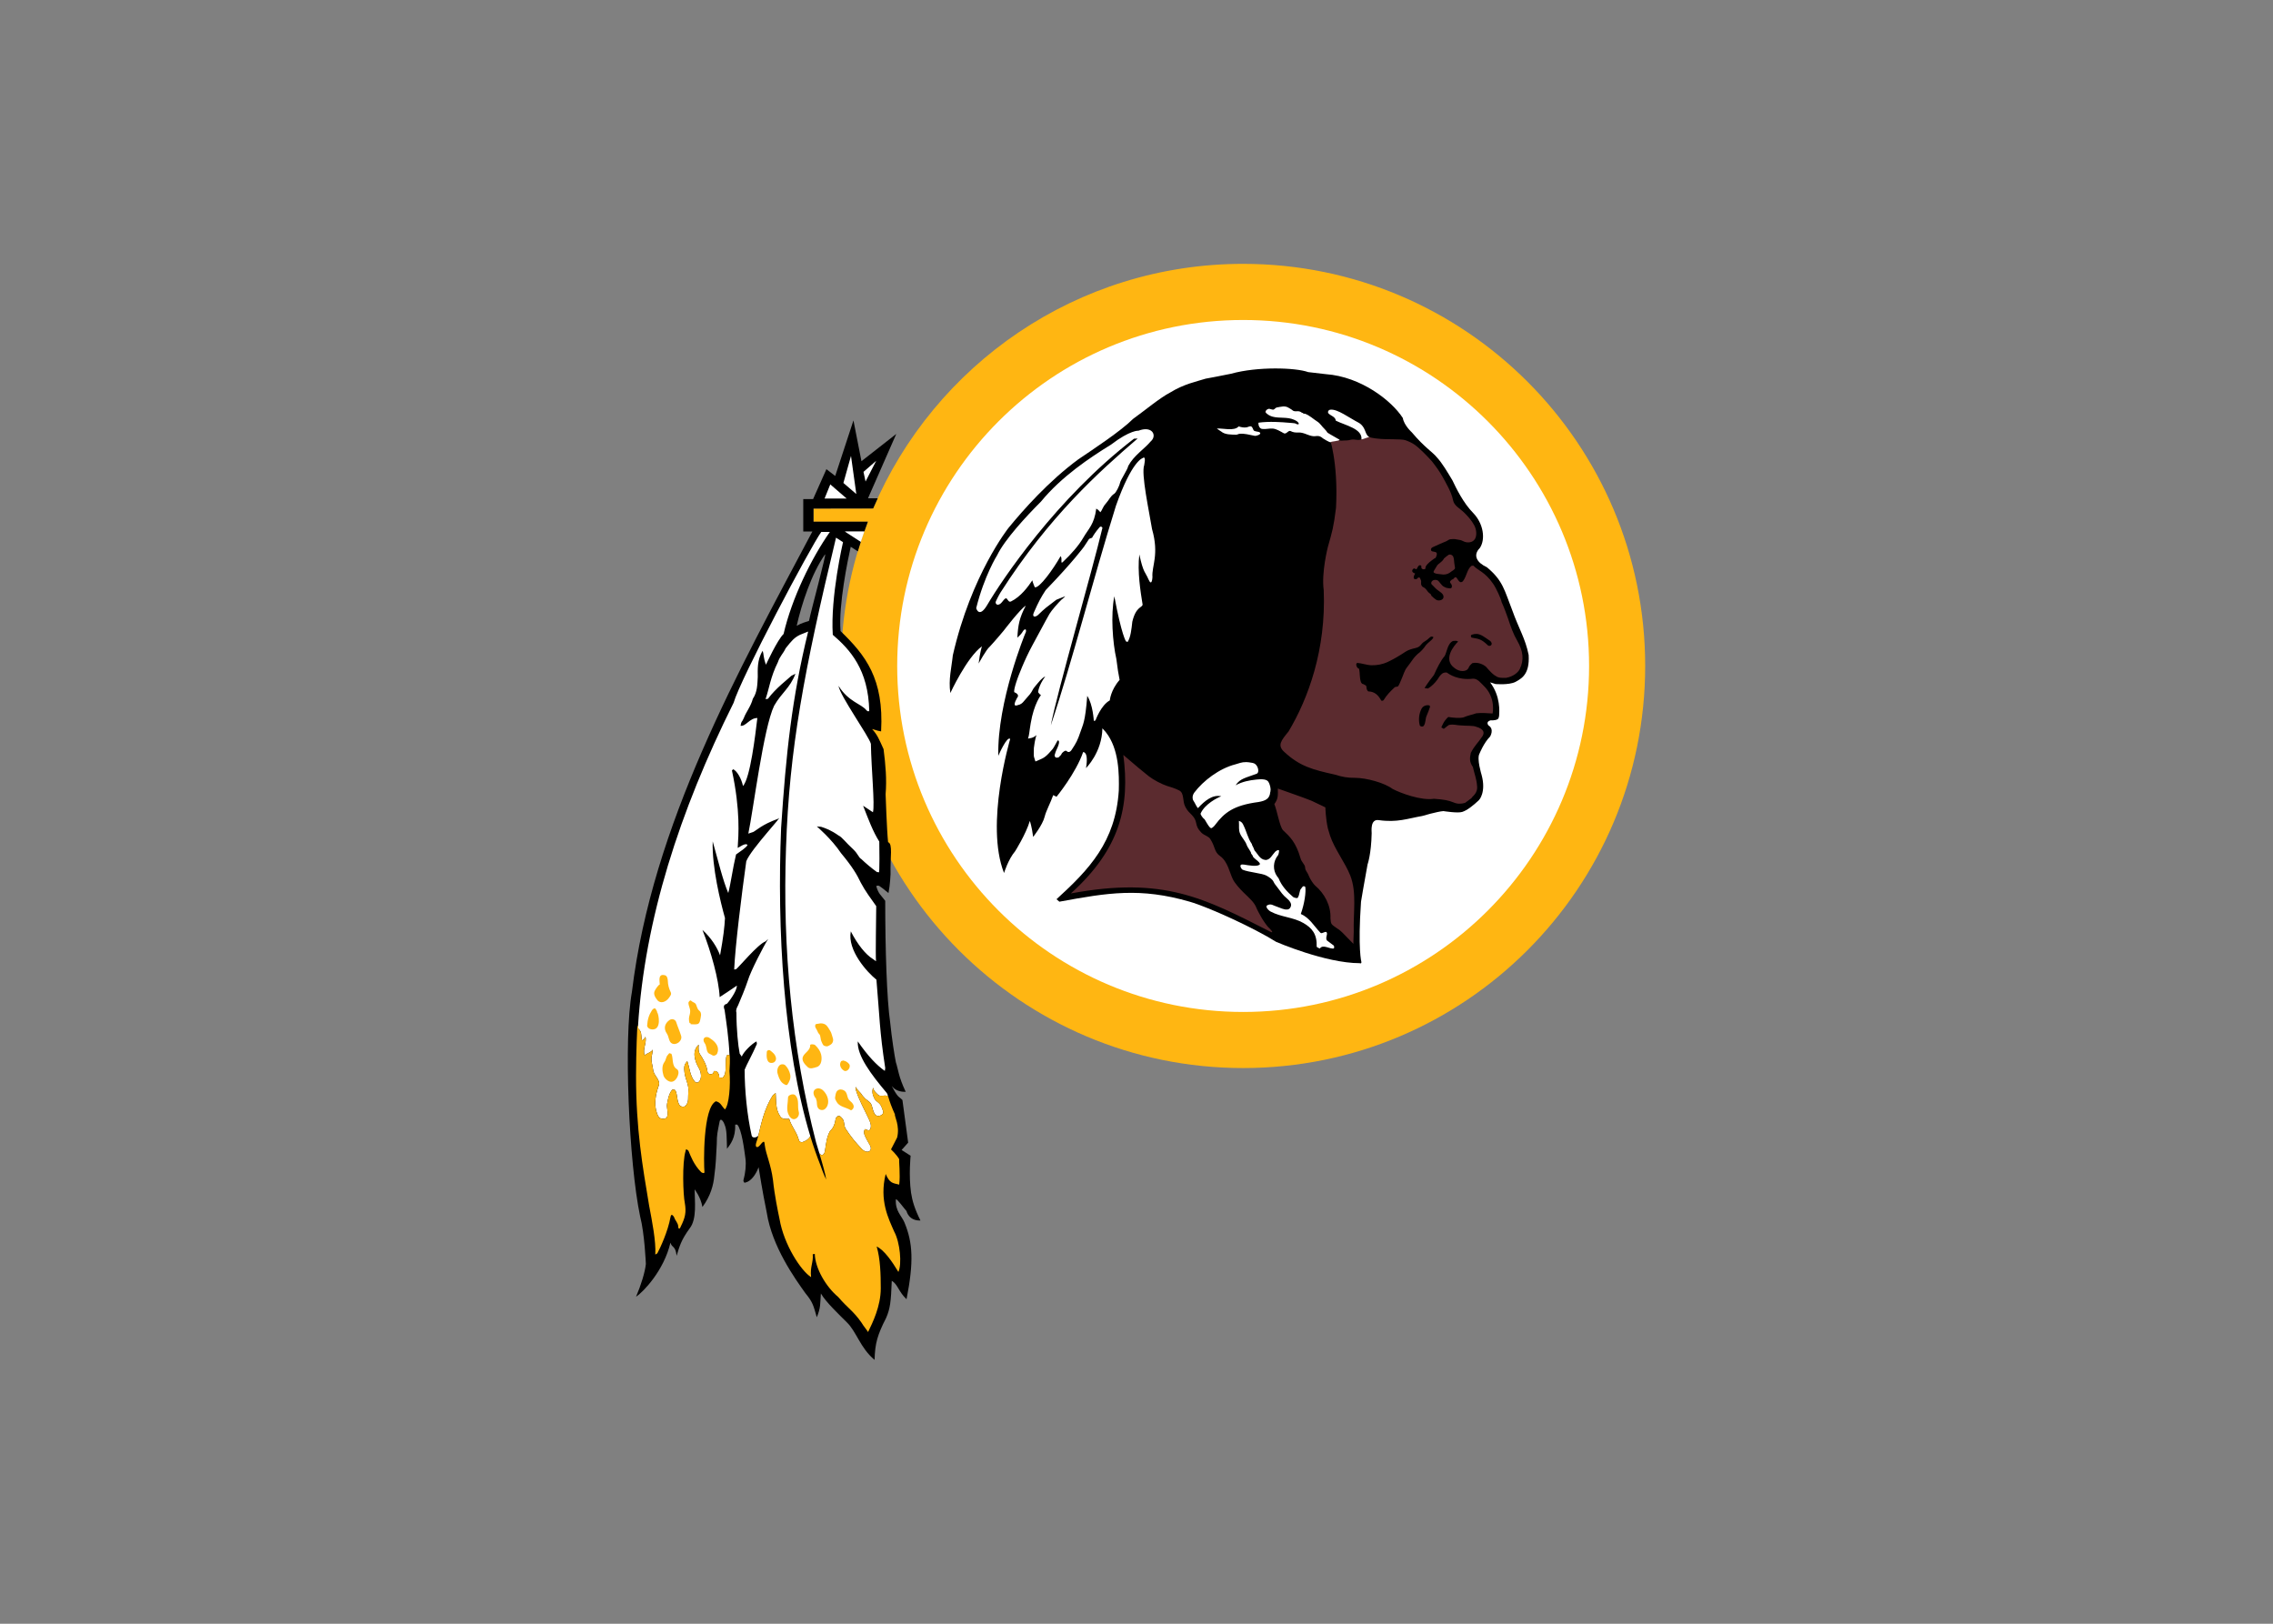 <svg viewBox="0 0 560 400" xmlns="http://www.w3.org/2000/svg" fill-rule="evenodd" clip-rule="evenodd"><rect x="0" y="0" width="560" height="400" fill="#808080" stroke="none"/><path d="M306.271 65c-40.935 0-76.069 24.84-91.162 60.264l-14.694.022v3.24h13.389c-4.239 11.025-6.587 23.005-6.587 35.527 0 54.704 44.353 99.055 99.052 99.055 54.706 0 99.055-44.351 99.055-99.055 0-54.704-44.349-99.052-99.055-99.052" fill="#ffb612"/><path d="M306.271 249.29c47.072 0 85.231-38.161 85.231-85.231 0-47.07-38.159-85.231-85.231-85.231-47.07 0-85.228 38.161-85.228 85.231 0 47.07 38.159 85.231 85.228 85.231" fill="#fff"/><path d="M252.616 155.989s-6.967 16.861-6.663 30.193c0 0 2.17-4.999 2.929-4.141 0 0-6.264 21.002-1.515 33.019 0 0 1.008-3.331 2.725-5.353 0 0 2.624-4.139 3.633-7.474 0 0 .507 1.416.81 3.941 0 0 2.323-2.929 2.825-4.949.395-1.581 1.413-3.33 2.121-5.35l.81.407s4.744-5.76 6.56-11.008c0 0 1.416-.202.709 3.938 0 0 3.937-3.838 4.038-9.797l.808.909c3.332 4.143 3.332 10.501 3.232 14.438-.81 12.622-7.272 19.387-15.347 26.759l.707.606c12.014-2.22 19.932-3.518 32.107 0 4.64 1.341 15.854 6.461 21.306 9.898 0 0 12.119 5.251 20.601 5.251 0 0 .401.199.401-.256 0 0-.907-3.13-.099-14.893 0 0 .909-5.45 1.614-9.188 0 0 .911-2.525 1.01-7.676.008-.414-.404-3.533 1.717-3.232 4.602.66 7.17-.401 10.706-1.008 0 0 3.732-1.108 5.25-1.212 0 0 3.55.568 4.643.202 1.214-.404 2.525-1.413 4.141-2.929 0 0 1.817-1.918.606-6.26 0 0-1.212-3.937-.503-5.151 0 0 1.057-2.675 2.624-4.238 0 0 1.108-1.82-.404-2.727 0 0-.81-.909.554-1.266 0 0 1.01.106 1.665-.249 0 0 .355-.15.404-.908.054-.815.407-4.747-2.22-8.181 0 0 .756.202 1.31.404 0 0 3.235.302 4.898-.503 1.465-.808 3.587-1.819 3.284-6.666-.808-4.04-2.424-6.461-4.04-11.007-1.919-4.847-2.223-7.269-6.262-10.601-2.422-1.111-3.533-2.924-1.714-4.747 1.413-2.118.909-5.955-1.617-8.58-2.422-2.424-4.239-6.159-5.148-8.078-1.212-2.022-2.525-4.242-3.739-5.555-1.21-1.515-3.027-2.422-6.26-6.26 0 0-1.919-1.717-2.22-3.534-2.727-4.244-10.299-10.199-18.983-10.805-2.525-.302-2.525-.302-4.341-.505-3.03-1.113-12.52-1.413-18.983.402-2.094.45-6.261 1.214-6.261 1.214-2.223.705-5.352 1.31-8.783 3.431-2.525 1.313-6.264 4.444-9.089 6.464-3.027 3.027-9.795 7.471-13.531 9.996-7.269 5.353-13.529 12.42-17.167 16.864 0 0-9.188 11.512-13.731 31.403-.304 3.027-1.108 5.955-.606 9.287 0 0 4.04-8.781 7.776-11.511 0 0-.507 1.618-.808 4.242 0 0 1.919-3.533 2.727-4.139 0 0 1.412-1.515 3.431-3.941 0 0 4.24-5.551 5.452-6.156-1.567 2.927-1.916 4.846-2.069 7.873.656-.604 1.06-1.06 1.264-1.412 0 0 .401-.808.805-.606.205.503-.1.909-.1.909"/><path d="M315.832 100.332c-.312-.012-.613.013-1.237.111-.167.027-.624.54-.769.535-.724-.027-1.56-.222-1.916.178-.579.641.111.566.836.91.412.19 1.259.647 1.749.639 2.039-.038 3.353-.056 4.946.817.167.094.891.802.936 1.066-1.526-.03-3.932-.628-5.681-.486 2.952-.237-3.008.081-4.311.03-.379-.016-.39.783.212 1.23.167.113 1.069-.052 1.192.233.535-.277 2.039-.14 2.484.021.758.277.323.158.991.505.412.216.791.508 1.27.451.613-.072.657-.979 1.27-.685.212.099.68.382.78.382 3.509-.067 3.587 1.028 5.225 1.01.423-.006 1.047-.169 1.337.03.668.458 1.281.506 2.295.102 0 0 2.317 6.262 1.716 17.669-.602 4.847-.902 5.758-2.016 9.695 0 0-1.615 6.262-1.014 10.603.613 14.642-3.832 26.757-8.678 34.833-1.827 2.228-2.83 3.431-1.014 5.046 3.832 3.543 6.963 4.345 12.421 5.559 1.916.602 3.13.802 4.946.802 2.83 0 7.274 1.214 9.291 2.729 1.916 1.014 7.063 2.93 10.193 2.429 2.729.201 3.543.401 4.846.902.913.401 1.827.401 2.83.1l1.571-1.159c.201-.501 1.66-1.159 1.359-3.175-.1-1.515-.713-3.086-1.014-4.501-.869-1.248-.802-2.172-.501-3.476.913-1.827 1.972-2.729 2.529-3.643 1.203-1.359.501-2.317-1.17-2.774-.802-.356-2.362-.201-3.977-.356-.858 0-1.571-.356-2.785-.1 0 0-.802.557-1.259.958l-.602-.345s.546-1.626 1.716-2.584c1.159.212 2.852.334 3.732.1 1.047-.468 2.25-.668 3.13-1.003 1.515-.156 2.217-.056 4.044.045 0 0 .902-3.935-2.273-6.911-.758-.711-1.37-1.619-2.484-1.667-3.832.452-5.949-1.111-6.55-1.516-.969-.049-1.27.353-1.771.959-1.315 2.222-2.874 2.981-2.874 2.981l-.813-.102s.702-1.213 2.317-3.232c.713-1.616 1.716-3.638 2.629-4.646.557-.958.713-3.129 2.072-3.732.657 0 .758-.154 1.259.148-1.014.964-3.832 4.394-.902 6.511 1.203 1.013 3.03 1.013 3.476-.047.223-.582.713-.961.958-1.161 1.515-.304 2.785.452 3.286.856 1.214 1.416 1.916 2.072 2.529 2.374.646.506 1.86.407 2.473.407 1.961-.355 3.03-1.465 3.375-2.176 1.069-2.22.858-4.391-.657-7.015-.902-1.515-1.515-3.232-2.217-5.353-.301-.856-.913-2.622-1.615-4.137-.056-.606-1.315-3.434-2.117-4.544-2.027-2.928-3.687-3.18-4.801-4.395l-.423-.013c-1.181.789-1.181 2.513-2.183 3.823-.111.146-.446.321-.668.214-.323-.159-.457-.437-.824-.956-.334-.492-.59-.138-.947.265-.234 0-.412.187-.59.37-.323.326-.067.5.178.867.256.379.011.379.156.58-.045.154-.089.213-.134.283-.123.205-.457.154-.691.114-.68-.114-.524-.066-1.114-.349-.735-.35-1.092-1.309-1.649-1.61-.178-.097-.758-.203-1.192.085-.323.221-.468.697-.189.951.479.428.847.94 1.359 1.322.68.517 1.426.89 1.526 1.614.111.92-1.237 1.253-1.883.778-.334-.251-.724-.539-1.081-.908l-.189-.418c-.29-.223-.624-.48-.78-.71-.29-.43-.668-.89-1.192-1.089-.111-.043-.223-.225-.301-.37-.245-.42.022-.906-.156-1.288-.145-.313-.212-.827-.668-.625-.401.403-.345.403-.813.363-.579-.051-.111-1.142-.111-.996 0 .059-.033-.023.178-.379-.412-.129-1.025-.458-.557-1.057.401-.507.791.235.936-.063.056-.116.401-.753.535-.833.446-.266.579.09.646.187-.201.555.39.921.947.622l.089-.558c.512-.899 1.303-1.368 2.128-1.99l.323-.165c.245-.487.524-1.194.011-1.413-.434-.183-1.315-.018-1.136-.776.078-.363.557-.499.813-.62.969-.451 1.95-.892 2.952-1.286.234-.094.646-.459.958-.482 1.248-.106.958-.075 2.507.199.267.046.791.332 1.047.429.824.285 1.994.188 2.529-.694.535-.867.39-2.326-.156-3.346-.635-1.23-1.626-2.29-2.473-3.135-1.092-1.091-2.495-1.644-2.774-3.138-.345-1.821-1.76-4.244-2.562-5.689-.847-1.494-1.582-2.488-2.662-3.871-.234-.317-1.805-1.908-2.072-2.169-1.782-1.736-2.54-2.31-4.445-2.997-.969-.35-4.757-.12-6.729-.373-.613-.078-2.518-.127-3.03-1.136-.468-.924-1.058-2.227-2.027-2.844-.356-.223-.913-.458-1.281-.646-1.771-.896-3.609-2.388-5.537-2.31-.691.03-.011.784.167.879.858.455 1.259.961 1.727 1.518.501.579 1.582.599 2.507.981.88.367 1.615.931 2.44 1.362.78.409 1.816 1.757.958 2.306-.78.504-1.604-.104-2.64.153-.201.048-.501.192-1.716.192-1.582.215-2.128-.544-3.353-1.413l-3.186-3.057c-1.459-1.023-2.919-1.873-4.579-2.454-.368-.127-.847.075-1.17-.1-.579-.323-1.014-1.006-1.716-1.059l-1.237-.109zm41.508 36.282c-.134-.018-.279-.006-.434.05-.123.042-1.114.856-1.136.896-.557 1.055-1.415 1.183-1.794 1.893l-.713 1.18c-.078.175-.156.367.089.496.59.315.847.212 2.083.392 0 0 1.081.173 2.072-.685.156-.135.98-.555.958-.888-.111-1.532.123 1.008-.178-1.303-.067-.49-.045-.936-.234-1.46-.078-.199-.334-.517-.713-.569zm-80.587 49.358c1.615 12.421-.602 23.015-12.927 34.122 22.819-4.233 32.823 1.114 49.076 9.391 1.315.668-.201-.858-.201-.858-.501-.345-1.693-2.195-1.927-2.618-.557-.991-.98-1.738-1.303-2.529-.512-1.214-1.493-2.061-3.119-3.643-.813-.791-2.083-2.183-2.596-3.208-.802-1.582-1.259-4.411-3.164-5.748-1.482-1.025-1.125-2.195-2.406-4.189-.49-.758-1.482-.847-2.217-1.593-1.849-1.86-.68-2.584-2.295-4.289-.713-.758-1.025-.902-1.638-2.039-.791-1.47-.189-3.398-1.548-4.066-1.214-.613-2.15-.824-2.986-1.103-1.259-.412-3.286-1.459-4.434-2.351-1.203-.936-3.676-2.986-6.316-5.28zm38.065 8.277c0 1.415.201 2.429-.858 3.832.702 1.727 1.315 5.503 2.117 6.417 1.771 1.671 3.186 2.974 4.345 6.963.256.958 1.058 1.47 1.114 2.172.067 1.014.412.836.969 2.239.279.691 1.081 1.927 1.493 2.273 2.328 1.95 3.944 4.98 3.788 8.099.111 1.526.189 1.426 1.682 2.495.256.178.39.189 1.203.947.301.256 2.473 2.584 2.774 2.83-.045-.902.1-2.451.078-2.93-.134-4.768.78-9.692-.836-13.847-1.203-3.119-3.932-6.628-5.002-9.892l-.535-1.771c-.568-2.54-.613-5.18-.613-5.18l-3.375-1.615c-2.662-1.069-5.67-2.039-8.344-3.03z" fill="#5b2b2f"/><path d="M363.801 156.163c-.356-.016-.735.04-1.17.183-.446.146-.156.709-.067.725 1.827.325 2.373.333 4.055 1.943.1.099.468.126.635.016.479-.321.201-.912-.123-1.139-1.448-.979-2.273-1.679-3.331-1.728zm-10.984.662c-.535-.082-.613.473-1.849 1.205-.98.574-.891 1.308-2.195 1.602-.836.188-1.794.449-2.462.896-1.504.996-2.852 1.794-4.4 2.531-1.259.595-2.64.854-4.022.822-1.192-.025-2.317-.499-3.531-.583-.167-.011-.011.265-.201.206-.078.587.234 1.127.802 1.31h-.1c.201 1.036.089 2.126.401 3.105.045.169.256.571.512.586.256.013.368.236.602.282.145.028.267.255.267.37-.022.553.267 1.167.546 1.175 1.537.043 2.429.98 3.097 2.226.045.102.479.116.602-.089.746-1.259 1.704-2.183 2.718-3.155.189-.183.735-.077.88-.3.356-.534.524-1.13.802-1.709.457-.981.691-2.089 1.37-2.926 1.214-1.487 1.582-2.539 3.208-3.753.156-.113.902-.913 1.003-1.085.501-.851 1.203-1.337 1.738-1.821.245-.226.702-.73.479-.818l-.267-.077zm-1.159 16.897c-.579.018-1.136.322-1.404.814-.657 1.254-.824 2.714-.479 4.095.1.368.746.49.98.178.535-.713.368-1.671.713-2.462.334-.746.602-1.457.858-2.242v.102l-.1-.403c-.189-.061-.379-.088-.568-.082zM203.25 136.591c-3.334 4.744-5.757 12.218-6.967 17.568 1.512-.808 1.614-.707 3.03-1.21.503-2.525 4.483-17.138 3.937-16.357v-.001zm19.589 164.585c2.055 4.937 2.32 9.694.503 18.882-2.018-1.919-2.121-3.636-3.636-4.545-.199 5.251-.4 6.868-1.409 9.191-2.124 4.139-2.729 6.26-2.828 10.297-3.537-2.929-4.446-6.966-6.868-9.287-1.717-1.72-5.148-4.949-6.36-7.07-.202 2.527 0 3.437-1.01 5.858-.812-2.799-.909-3.636-2.828-5.959-2.527-3.533-8.178-11.411-9.492-19.788-.304-1.415-1.111-5.556-2.018-11.209-.709 1.916-1.919 3.431-3.133 3.733-.606.304-.606-.504-.606-.504.504-1.816.707-3.838.504-5.353-.302-2.22-.908-7.169-2.019-8.38h-.503c.099 3.332-1.212 4.847-2.022 5.959-.099-2.626 0-4.648-.604-5.959-.302-.909-1.01-1.717-1.212-.806-.503 2.626-.707 3.129-.707 5.553-.202 3.633-.202 4.847-.606 7.878-.199 2.221-.907 4.944-2.929 7.673-.401-2.422-1.919-4.341-1.919-4.341 0 2.927.609 7.269-1.21 9.59-2.221 3.029-2.525 4.544-3.229 6.766-.308-2.626-1.113-1.819-1.518-3.232-1.613 6.868-6.662 12.118-8.481 13.329 1.212-2.828 2.22-6.06 2.422-8.08 0 0-.301-7.471-1.412-11.714-2.767-13.211-4.101-43.734-2.019-55.332 5.015-41.318 26.361-79.246 44.456-113.394h-2.249v-7.979h2.424l3.281-7.369 2.171 1.665 4.492-13.682 1.969 10.047 8.582-6.718-6.967 15.857h2.392c-.382.831-.767 1.657-1.128 2.502l-14.694.022v3.239h13.389c-.305.792-.577 1.61-.862 2.415h-4.785l3.916 2.53c-.255.783-.497 1.574-.734 2.367l-1.748-1.135c-.719 3.224-3.027 14.269-2.511 20.774 6.161 5.957 10.703 11.714 9.996 24.641 0 0 .404.298-2.223-.508 1.313 1.415 1.72 2.526 2.828 4.949.503 3.937.806 7.47.503 11.106 0 0 .304 8.989.609 11.814 1.212.404.505 3.633.606 7.875 0 0-.1 2.626-.507 4.648-2.521-2.022-2.32-1.919-3.027-1.72.606 2.021 1.01 2.021 2.221 3.639 0 12.015.404 24.434 1.213 29.886.401 3.937 1.108 8.482 1.413 9.895.606 1.819.606 3.434 2.422 7.271-.606 0-2.295.046-3.434-1.412 1.618 3.027 1.618 2.422 2.626 3.431l1.413 10.504-1.615 1.813 2.221 1.416s-.504 4.744.102 9.088c.305 2.021.907 4.04 2.323 6.865-2.929.102-3.434-2.323-3.434-2.323-.808-.909-2.223-2.927-2.624-2.927-.202 2.927 1.412 4.036 2.121 5.755"/><path d="M316.044 100.138c-.479.035-.98.16-1.459.235-.189.03-.468.282-.68.459-.368.31-.958-.255-1.448-.094-.412.14-.88.629-.479 1.036.434.436 1.014.733 1.593.881 1.749.439 3.565.01 5.214.733.468.207 1.047.447 1.237 1.049-.167.038-.345.188-.49.08-.401-.287-.847-.286-1.237-.315-2.763-.226-5.514-.452-8.266-.07-.011.703.279 1.446.913 1.534.858.114 1.782-.153 2.607-.094.902.07 1.849.652 2.752 1.16.123.076.334.063.479.004.401-.172.758-.752 1.203-.539.267.129.557.25.858.297.624.11 1.081-.006 1.682.084 1.27.19 2.351 1.045 3.621.859.947-.139 1.381.179 1.849.605-.267-.24 1.738 1.194 1.916.842.067-.14 2.105-.252 2.128-.561l-2.997-1.719c-.178-.296-.412-.649-.702-.916-.668-.616-1.025-1.349-1.794-1.839-1.036-.654-1.883-1.508-3.008-1.923l-.401-.027c-.078-.021-.134-.091-.1-.189-.111 0-.245.035-.29-.019-.156-.173-.401-.274-.546-.32-.579-.192-1.259.152-1.771-.301-.301-.266-.646-.414-.969-.622-.446-.29-.925-.346-1.415-.312zm11.753.78c-.557.048-.791.645-.468.955.602.595 1.682.792 1.771 1.756 2.373 1.179 6.517 1.968 6.328 4.552-.022.251 1.515-.53 1.916-.475-.802-.519-.902-1.525-1.337-2.276-.334-.578-.78-1.037-1.303-1.309-2.373-1.23-5.147-3.37-6.907-3.203zm-19.718 4.098c-.301-.006-.646.213-.991.266-.635.099-1.292-.036-1.916-.24-1.081 1.245-3.977.421-5.336.516-.167.008.858.592 1.036.75.958.815 2.529.743 3.698.784.189.006.579-.193.724-.212 1.259-.172 2.507.252 3.821.483.412.075 1.716-.358 1.303-.799-.312-.334-1.393-.163-1.593-.623-.134-.309-.279-.677-.468-.831-.089-.067-.178-.094-.279-.096zm-25.9.721c-.479.009-1.047.119-1.682.365 0 0-2.027-.205-6.773 3.431-5.247 3.232-12.215 7.878-17.264 14.039-3.686 3.684-8.886 9.289-10.805 13.227 0 0-3.129 4.945-5.15 13.024 0 0 .707 2.623 2.728-.808 3.531-6.001 16.962-26.201 36.149-40.945l.902-.048c-9.491 8.172-21.808 19.182-33.773 37.913-.443.7-1.025 1.935-1.078 2.032-.339.632.059.901.241.99 1.01.149 1.419-1.264 2.095-1.556.433-.186.608 1.108 1.299.774 2.441-1.181 4.261-3.704 5.27-5.217.051.43.605 1.717.605 1.717 1.111.301 4.543-4.447 6.362-7.677.502.606-.127 2.087.546 1.452 2.078-1.96 3.929-4.061 5.032-5.977 1.292-2.239 2.696-3.247 3.208-7.184.802.502.791.722 1.014.905.501-.605.535-1.237 1.337-2.143.88-.985 1.058-1.751 2.117-2.454.379-.247 1.214-1.826 1.381-2.652.167-.783 1.905-3.32 2.027-4.16 1.415-2.623 3.832-4.039 5.548-6.058 1.315-1.147.758-3.028-1.337-2.989zm-36.505 43.22l-.097-.007.097.007zm-36.013-36.645l-1.87 6.663 3.18 2.728-1.31-9.391zm72.106.404c-.134.022-.267.148-.267.148s-2.629.608-6.561 11.715c-5.759 18.477-10.704 38.169-16.054 54.118 1.612-8.378 10.194-37.963 12.723-48.666 0 0-.356-.755-.913.1-.657.759-1.315 1.718-1.66 2.374.045-.043-.301.05-.713.253l-1.259 1.918s-2.525 3.534-9.442 10.703c-1.16 1.816-1.661 2.656-2.929 5.554-.455 1.057.254 1.211 1.009.603 1.868-1.814 1.971-1.814 4.544-3.783.115-.089 2.192-.836 2.192-.871-.323.414-.756.69-.929.851-.707.673-2.455 2.646-2.934 3.477-1.171 2.03-2.459 4.552-4.143 7.609-2.112 3.824-3.727 8.27-3.727 8.27-1.112 3.129-.807 3.431-.807 3.431 1.515.608.69 1.375.69 1.375-.69 1.252-.994 2.26.169 1.809.756-.154 1.161-.545 1.473-.931.595-.735 1.102-1.241 1.508-1.75.681-.844.555-1.098 1.279-1.938.942-1.087 1.544-1.995 2.504-2.45-1.665 2.271-1.767 3.886-1.767 3.886l.403.507.304.201s-1.717 2.121-2.523 6.924c-.385 2.284-.304 2.562-.659 3.832.172-.167 1.162 0 2.055-.902-.387 1.404-.466 2.117-.466 2.117-.175 1.159-.176.958-.176 2.273 0 1.214.001.702.405 2.117 1.816-.813 2.219-.713 3.931-2.718.815-.769 1.431-2.618 1.671-2.484.455.201.076 1.225-.126 1.682-.275.635-.522 1.114-.627 1.571-.053.234-.284.579.085.891.162.134.049.123.568.1.302 0 .583-.468.583-.468s.174-.045.326-.39c.127-.301.353-.457.555-.613 0 0 .302-.301.657-.201.709.813 1.312-.256 1.312-.256 1.159-1.76 1.415-2.217 2.228-4.59.501-1.56 1.103-2.117 1.604-8.683 1.415 2.121 1.615 6.165 1.615 6.165l.412-.111s1.315-3.732 3.531-4.943c0 0 .201-2.524 2.417-5.049-.301-1.515-.501-2.725-.802-5.15-.913-4.039-1.415-10.806-.501-15.448 1.816 9.691 2.874 11.108 2.874 11.108l.401.15c.758-1.161.958-3.182 1.159-4.999.913-3.838 2.529-3.43 2.529-4.24-.501-3.13-1.315-8.077-.802-12.317 1.003 4.642 1.504 4.34 2.217 6.057.913 2.121 1.014-.507 1.014-.507-.212-2.723 1.716-5.451-.1-11.81-.713-4.343-2.729-13.634-1.927-15.755.323-1.641.089-1.9-.134-1.865zm-65.898.805l-3.129 2.726.507 2.374 2.622-5.1zm-11.31 5.807l-1.409 3.486h5.447l-4.038-3.486zm3.604 11.612l3.916 2.53.869-2.53h-4.785zm-5.823.1c-2.524 3.433-19.894 36.15-21.607 42.106-13.329 26.738-21.912 53.396-23.551 79.72.102.902.111.345.553 1.103.401.691.177 1.593.479 2.373.268-.334.763-.49.809-1.014.382 1.582-.756 3.075-.199 4.645.613-.557 1.53-.668 2.016-1.404-.048.624-.215 1.225-.304 1.827-.156 1.058.266 2.117.387 3.208.157 1.393 1.876 2.429 1.387 3.788-.797 2.217-1.224 4.579-.504 6.673.152.434.373 1.17.881 1.404.393.178.971.189 1.354 0 .202-.1.377-.446.424-.746.148-.98-.286-1.883-.111-2.818.224-1.203.434-2.417 1.204-3.387.153-.201.743-.134.881.178.506 1.125.303 2.495.97 3.531.228.356 1.03.613 1.453.212.942-.88.597-2.25.719-3.387.199-1.894-.688-2.908-.936-4.835-.232-1.816.102-2.083.678-2.818.604 1.693.608 3.531 1.833 5.035.258.312.74.323.942.145.89-.758.704-2.417.06-3.487-.981-1.649-1.778-4.244-.01-5.737-.108.824-.097 1.76.326 2.384.584.847 1.671 2.596 1.829 4.267.053.602.912.836 1.434.368.097-.089-.019-.49.253-.524.85-.111 1.25.891 1.208 1.582.339 0 .784.111.95-.056.815-.836.615-2.83.668-3.977.099-2.128.555-1.303.907-1.504-.188-4.333-.818-8.366-1.213-11.118-.426-1.114.001-1.315.606-1.526.143-.111 2.424-2.919 2.424-4.445-1.918 1.326-2.424 1.626-4.24 2.83-.203-4.333-2.122-11.196-4.243-16.554 2.22 2.016 3.636 4.345 4.34 6.261.811-4.445 1.113-7.063 1.212-9.191-1.108-3.944-3.228-12.521-3.026-18.882 1.312 4.645 2.522 9.692 3.836 12.722.605-2.217 1.108-6.149 1.919-9.491 1.108-.802 2.422-1.615 2.826-2.317-.404-.713-2.118.602-2.422.702.202-3.13.704-9.179-1.417-19.083l.305-.301c.909.401 2.017 2.228 2.424 4.144 1.819-2.128 3.03-12.622 3.532-16.766-1.918 0-2.826 2.117-4.14 1.916.202-1.315.303-.702.809-1.916.504-1.415 1.717-2.825 2.219-4.745 1.112-1.618 1.113-3.532 1.212-5.352 0-1.714-.202-4.242 1.214-6.462.302.907.1 1.514.805 3.433 0 0 2.827-6.159 4.342-7.572 2.021-8.786 6.864-18.68 11.41-25.143h-2.119zm3.632 1.416c-7.875 32.714-11.51 52.1-12.317 76.329-.89 24.954 1.444 49.551 7.403 72.633.261.858.535 1.76.807 2.674.216.279.47.568.836.39.41-.212.505-.702.566-1.092.251-1.649.412-3.264 1.182-4.679.061-.111.373-.423.526-.613.557-.691.746-1.548.906-2.473.038-.223.228-.423.398-.579.498-.446 1.046.201 1.337.613.506.702.256 1.638.709 2.351 1.184 1.872 2.481 3.442 3.969 5.002.377.39 1.012.858 1.726.668.204-.056.403-.256.463-.401.285-.758-.326-1.404-.659-2.05-.473-.936-1.316-2.061-.775-3.008.146-.256.886.501 1.205.156.315-.345.39-.991.244-1.537-.167-.635-.47-1.214-.742-1.794-.977-2.105-2.11-4.077-2.815-6.305-.095-.301-.221-.646-.148-1.003.367.791 1.219 1.326 1.639 2.072.107.189.328.356.446.512.496.68 1.44.969 1.769 1.704.466 1.025.51 3.141 1.982 2.874.477-.089 1.227-.535.912-1.292-.24-.59-.393-1.225-.821-1.693-.387-.423-.966-.691-1.224-1.17-.447-.847-.78-1.849-.358-2.796.095.802.721 1.27 1.243 1.782.551.546 1.994-.189 2.42.423-.062-.356-.156-.691-.401-.991-3.737-4.434-7.271-9.09-7.067-12.622 2.522 3.643 4.642 5.86 6.661 7.274l.102-.702c-1.413-9.09-1.414-13.134-2.17-21.768-2.274-1.816-7.221-7.263-6.313-11.909 1.665 3.231 3.638 5.704 5.452 6.818l.76.546c-.152-1.56.05-10.795.05-13.58-1.214-1.716-2.728-3.732-3.786-5.748-.96-2.027-2.12-3.988-4.897-7.319-2.323-3.487-5.955-6.573-5.955-6.573s.702.1 1.057.1c1.112.356 2.424.813 4.343 2.172.755.312 1.766 1.727 3.585 3.387 1.211 1.159 1.313 2.016 1.967 2.373 1.063 1.014 2.473 2.228 3.886 3.231h.408c.301 1.214.149-7.52.149-7.52-1.566-2.473-2.675-5.459-3.988-8.834l2.422 1.604c.506-1.76-.403-10.694-.502-16.855-.506-1.916-7.624-11.813-7.976-14.286 2.422 3.937 5.654 4.443 6.864 6.009.304.245.355.345.705.201-.199-10.198-4.743-15.144-8.984-18.779-.608-9.392 2.522-22.823 2.522-22.823l-1.717-1.107zm-6.862 23.118s-1.317.508-2.022.812c-1.415.705-2.019 1.411-3.534 3.331-.605 1.313-1.41 1.915-1.916 3.433-1.819 3.633-2.122 6.462-3.031 9.086l.605-.1c1.922-2.626 5.052-4.946 5.759-5.657l1.009-.502c-1.416 3.636-3.333 4.543-5.253 7.874-2.642 5.492-5.153 25.867-6.362 31.504l1.21-.401c.81-.401 2.122-1.816 6.062-3.231 2.017-1.615-6.665 7.464-7.777 10.449-1.111 7.921-2.726 20.854-2.979 26.658l.456-.056c.605-.401 5.401-6.205 7.269-6.862l.657-.613c-1.013 1.526-4.39 8.088-4.999 10.204-.702 2.105-1.616 4.244-2.421 6.16-.304.602-.609 1.058-.408 1.816 0 4.144.407 8.077.81 10.093l.505.713c.403-1.114 2.425-3.13 3.636-3.743l.098.613c-1.11 2.618-2.521 5.046-3.027 6.361 0 5.046.605 11.207 1.717 16.153.102.724 1.008.602 1.411.301l.251-.223c.818-3.476 1.553-6.684 3.466-9.77.199-.323.528-.479.797-.713.165 1.961-.084 3.955 1.125 5.737.551.813 1.375.624 2.208.624.544 1.872 1.898 3.275 2.385 5.236.086.345.537.635.936.479.721-.279 1.384-.602 1.792-1.303l.094-.134c-6.583-21.712-8.226-51.055-7.195-75.964 1.211-18.381 2.631-31.828 6.665-48.365zm107.923 32.168c-1.17-.022-1.782.323-2.651.546-3.999 1.025-7.932 4.044-10.126 6.94-.635.847-.423 1.727-.29 1.916.401.557 1.036 2.072 1.214 1.894 1.615-1.76 3.587-3.375 5.704-2.874-.902.312-4.088 1.916-5.091 4.255-.067.145.401 1.003 1.003 1.448.813 1.37 1.114 1.916 1.571 2.172.29-.022.88-.613 1.036-.869 2.239-2.963 4.467-4.779 10.628-5.592 1.76-.301 2.774-.802 2.919-2.417 0 0 .356-.813-.356-2.429v.111c-.267-1.014-1.905-.925-3.064-.802-1.771.189-3.387.49-5.113 1.404 1.147-1.716 2.529-1.827 5.18-2.83.602-.234.457-1.303.067-1.916-.446-.713-1.014-.746-1.248-.791-.546-.111-.991-.156-1.381-.167zm-1.805 14.482c.1 1.515-.123 2.195.312 3.186.412.936 1.27 1.749 1.593 2.707.245.735 1.125 1.682 1.125 2.183.401.412.457.769.457.769.535.691 2.128 1.548 1.571 1.961-.668.501-2.629.156-3.821-.045-1.515-.256-.635 1.136-.312 1.27 1.548.635 4.801.858 5.86 1.448.646.356 1.482.891 1.76 1.526.201.468.568.88.88 1.292 1.025 1.37 1.393 1.972 2.451 2.841.524.434 1.147 1.17.947 1.838-.223.769-.702.936-1.448.836-.245-.033-.98-.256-1.682-.557-1.415-.457-1.716-.969-2.718-.457-.557.29.245 1.214.869 1.548 2.54 1.359 5.581 1.381 8.043 2.807 2.117 1.225 3.398 2.718 3.275 5.86 0 .056.758.479.802.412.735-1.136 2.551.267 3.431-.011.078-.022.123-.49-.011-.691l-1.704-1.281c-.412-.646.178-1.359-.022-1.916-.212-.579-1.192.423-1.56.045-1.615-1.682-2.674-3.687-4.846-4.645.902-2.529 1.315-5.358 1.103-6.673-.602-.501-.858.301-1.003.412-.501.468-.312 1.504-.891 2.306-.1.123-.869-.033-1.103-.223-1.482-1.27-2.863-2.774-3.565-4.579-.022-.067-.323-.434-.39-.524-1.092-1.526-1.025-3.665.245-5.202.134-.167.334-1.114.201-1.214-.212-.167-.724.189-.925.39-.691.713-1.281 2.117-2.451 1.994-1.315-.134-1.816-1.47-2.629-2.339-.256-.858-.735-1.415-.613-1.515-1.114-1.615-1.214-2.93-2.228-4.946-.234-.457-.557-.68-1.003-.813z" fill="#fff"/><path d="M163.29 240.179c-1.095.022-.794 1.415-.733 2.44l-.105-.1c-.525.546-.791.902-1.135 1.548-.436.813.152 1.704.633 2.306.797.991 2.183.423 2.862-.568.263-.39.696-.836.443-1.359-.449-.925-.693-1.782-.722-2.841-.011-.379-.135-1.203-.684-1.348-.218-.056-.402-.078-.559-.078zm6.873 6.283c-.241-.045-.561.39-.559.602.011.657.443 1.326.436 2.039-.011 1.092-.517 1.381-.194 2.796.068.29.53.111.283.412.608 0 1.234.111 1.799-.056.28-.089.483-.535.529-.769.169-.858.578-1.927-.178-2.518-.673-.535-.551-1.393-1.023-1.816-.216-.189-.682-.312-.997-.635l-.096-.056zm-8.855 1.95c-.235-.022-.519.212-.707.501-.715 1.114-1.073 2.183-1.174 3.799.202.913 1.503 1.081 2.138.68 1.448-.913.41-4.389.34-3.91.046-.301-.256-.769-.256-.702-.076-.245-.198-.356-.34-.368zm4.365 2.662c-.253-.011-.527.056-.779.245-1.077.78-1.508 2.005-.588 3.32.501.724.449 2.016 1.232 2.406 1.095.557 2.647-.646 2.267-1.883-.374-1.203-.844-2.217-1.227-3.42-.118-.368-.483-.635-.906-.668zm36.475 1.025c-.188.011-.375.045-.557.089-.24.067-.578.022-.67.189-.326.624.281 1.092.505 1.716.135.379.264.479.496.758.258.323.238 1.315.438 1.66.143.267.34.947.655 1.081.839.368 1.078.067 1.646-.267.49-.301.744-.991.516-1.615-.215-.579-.284-1.192-.607-1.704-.312-.501-.566-.98-.938-1.381-.355-.379-.918-.546-1.484-.524zm-45.126.557s-.322 6.417-.322 12.377c0 13.223 1.613 22.313 3.231 32.005.709 3.732 1.717 8.789 1.513 12.02l.507-.312c.707-1.303 2.627-5.447 3.229-8.879.202-1.315.909 0 .909 0 .302.902.91 1.315 1.009 2.217 0 .813.403.713.607.1 1.11-2.217 1.414-3.531 1.01-5.849-.407-1.927-.707-9.903.202-12.822 0-.813.707 0 .707 0 .504 1.203 1.311 3.431 3.13 5.247 0 0 .758.501.805 0-.199-2.117-.401-15.952 2.828-17.468 1.211.301 1.316 1.114 2.219 2.016 1.013-1.114 1.416-5.86 1.114-9.491.203-2.93.048-3.944.048-3.944-.352.201-.856-.602-.955 1.526-.053 1.147.147 3.141-.668 3.977-.166.167-.612.056-.95.056.042-.691-.358-1.693-1.208-1.582-.272.033-.156.434-.253.524-.521.468-1.38.234-1.434-.368-.158-1.671-1.245-3.42-1.829-4.267-.423-.624-.434-1.56-.326-2.384-1.768 1.493-.971 4.088.01 5.737.644 1.069.83 2.729-.06 3.487-.203.178-.684.167-.942-.145-1.224-1.504-1.229-3.342-1.833-5.035-.576.735-.91 1.003-.678 2.818.247 1.927 1.135 2.941.936 4.835-.121 1.136.224 2.507-.719 3.387-.422.401-1.224.145-1.453-.212-.667-1.036-.465-2.406-.97-3.531-.138-.312-.729-.379-.881-.178-.77.969-.98 2.183-1.204 3.387-.175.936.26 1.838.111 2.818-.048.301-.223.646-.424.746-.382.189-.96.178-1.354 0-.509-.234-.731-.969-.881-1.404-.721-2.094-.294-4.456.502-6.673.49-1.359-1.23-2.395-1.386-3.788-.121-1.092-.544-2.15-.388-3.208.089-.602.256-1.203.305-1.827-.488.735-1.404.847-2.017 1.404-.557-1.571.583-3.064.201-4.645-.046.524-.54.68-.81 1.014-.301-.78-.077-1.682-.478-2.373-.442-.758-.429-.201-.531-1.103l-.18-.212zm16.897 2.83c-.113.011-.217.056-.306.123-.382.29-.372.88-.03 1.326.532.702.373 1.526.761 2.25.245.457.731.468 1.084.735.452.334 1.091-.011 1.258-.39.582-1.326-.079-2.484-1.169-3.342l-.577-.401c-.272-.234-.682-.368-1.02-.301zm26.142 1.771c-.124 0-.479.022-.466.245.084 1.225-1.337 1.805-1.762 2.774-.439.991.45 1.938 1.182 2.618.584.546 1.514.167 2.23-.045 1.171-.356 1.32-2.005 1.048-3.097-.209-.847-.742-1.593-1.414-2.25-.237-.234-.566-.223-.819-.245zm-10.581 1.426c-.263-.022-.539.178-.566.446-.105 1.047-.124 3.008 1.454 2.685.557-.111.926-.68.794-1.27-.186-.836-.808-1.303-1.431-1.782-.076-.056-.163-.078-.251-.078zm-24.497.735c-.208.056-.272.301-.436.446-.449.39-.455 1.214-.85 1.749-.737.991-.519 2.395-.229 3.353.199.657 1.173 1.604 2.004 1.526 1.3-.111 2.274-2.54 1.276-3.13-1.3-.758-.842-2.707-1.321-3.754-.035-.078-.346-.033-.548-.033l.37-.145c-.11-.033-.196-.033-.265-.011zm42.554 1.827l.215.022.189-.022h-.404zm.215.022c-.235.033-.475.078-.558.212-.566.88.045 1.916.795 2.295.792.39 1.781-.936 1.198-1.671-.334-.412-.841-.769-1.435-.836zm-14.958.913c-.253-.011-.494.056-.632.167-.58.446-.794 1.381-.589 2.105.224.769.488 1.604 1.064 2.206.369.379 1.134.824 1.336.546.477-.657.92-1.56.705-2.518-.19-.858-.579-1.615-1.176-2.228-.189-.189-.455-.279-.707-.279zm17.993 5.559c-.072.356.053.702.148 1.003.705 2.228 1.838 4.2 2.815 6.305.272.579.575 1.159.742 1.794.146.546.071 1.192-.244 1.537-.32.345-1.059-.412-1.205-.156-.54.947.302 2.072.775 3.008.333.646.945 1.292.659 2.05-.06.145-.26.345-.463.401-.714.189-1.349-.279-1.726-.668-1.488-1.56-2.785-3.13-3.969-5.002-.452-.713-.203-1.649-.709-2.351-.291-.412-.839-1.058-1.337-.613-.169.156-.36.356-.398.579-.159.925-.349 1.782-.906 2.473-.153.189-.465.501-.526.613-.77 1.415-.931 3.03-1.182 4.679-.061.39-.156.88-.566 1.092-.365.178-.619-.111-.836-.39.184.613.363 1.225.536 1.827l.062.212c.162.568.313 1.114.453 1.626l.067.256c.135.501.251.958.342 1.359l.035.167c.091.401.162.769.192 1.036-.143-.267-.29-.602-.448-.969l-.166-.412-.329-.824-.202-.557-.212-.602c-.915-2.328-1.779-4.757-2.554-7.308l-.094.134c-.409.702-1.072 1.025-1.792 1.303-.399.156-.85-.134-.936-.479-.487-1.961-1.841-3.364-2.385-5.236-.833 0-1.654.189-2.206-.624-1.209-1.782-.96-3.776-1.125-5.737-.268.234-.599.39-.799.713-1.913 3.086-2.648 6.294-3.466 9.77-.167.713-.262.969-.483 1.626-.455 1.359.252 1.571.96.657 1.24-1.593.985-.279 1.112.1.301 2.328 1.513 4.645 2.019 8.578.404 3.843 1.211 7.675 1.615 9.603 1.071 6.294 5.253 12.711 7.773 14.315-.301-2.629.609-3.609.404-5.637l.506-.1c.099 3.543 2.726 8.077 5.756 10.605 2.423 2.83 3.735 3.431 5.775 6.361.606 1.014 1.089 1.47 1.595 2.284 1.108-2.284 3.13-6.328 3.13-10.772 0-3.398-.1-7.263-1.009-10.293 1.817.813 3.838 3.732 5.351 6.261.909-1.916.405-7.274-1.01-9.892-1.413-3.231-3.735-7.675-2.121-14.237 1.009 2.317 1.718 2.217 3.335 2.618.302-2.417-.105-5.849 0-6.261-.608-1.103-2.021-2.417-2.021-2.417l1.514-2.93c.709-2.93-.707-5.247-.557-5.704-.756-1.671-1.28-3.097-1.592-4.2-.262-.925-1.918.011-2.513-.579-.522-.512-1.149-.98-1.243-1.782-.422.947-.089 1.95.358 2.796.258.479.838.746 1.224 1.17.428.468.582 1.103.821 1.693.314.758-.436 1.203-.912 1.292-1.472.267-1.516-1.849-1.982-2.874-.329-.735-1.273-1.025-1.769-1.704-.118-.156-.336-.323-.443-.512-.42-.746-1.274-1.281-1.641-2.072zm-9.328.379c-.421.056-.817.279-.97.702-.226.624.232 1.56.52 1.716h-.002l.067.301c.336.78.02 1.37.453 2.094.35.579 1.227.68 1.717.267 1.192-1.003.935-2.863.014-4.044-.358-.468-.765-.913-1.379-1.014-.137-.033-.28-.033-.42-.022zm5.711.267c-.291-.011-.578.067-.813.267-.494.423-.49 1.047-.614 1.682-.068.368.159.68.313.991.67 1.359 2.28 1.404 3.543 2.161.164.1.494-.245.617-.457.382-.68-.25-1.404-.818-1.849-.823-.646-.481-1.938-1.388-2.518-.253-.167-.549-.267-.84-.279zm-11.928 1.203c-.292.011-.585.134-.805.279-.15.1-.295.356-.297.568-.009 1.303-.444 2.662.035 3.91.285.746.957 1.66 1.824 1.27.613-.267.999-1.025.79-1.738-.382-1.337.183-2.841-.749-3.966-.215-.256-.506-.345-.797-.323z" fill="#ffb612"/></svg>
